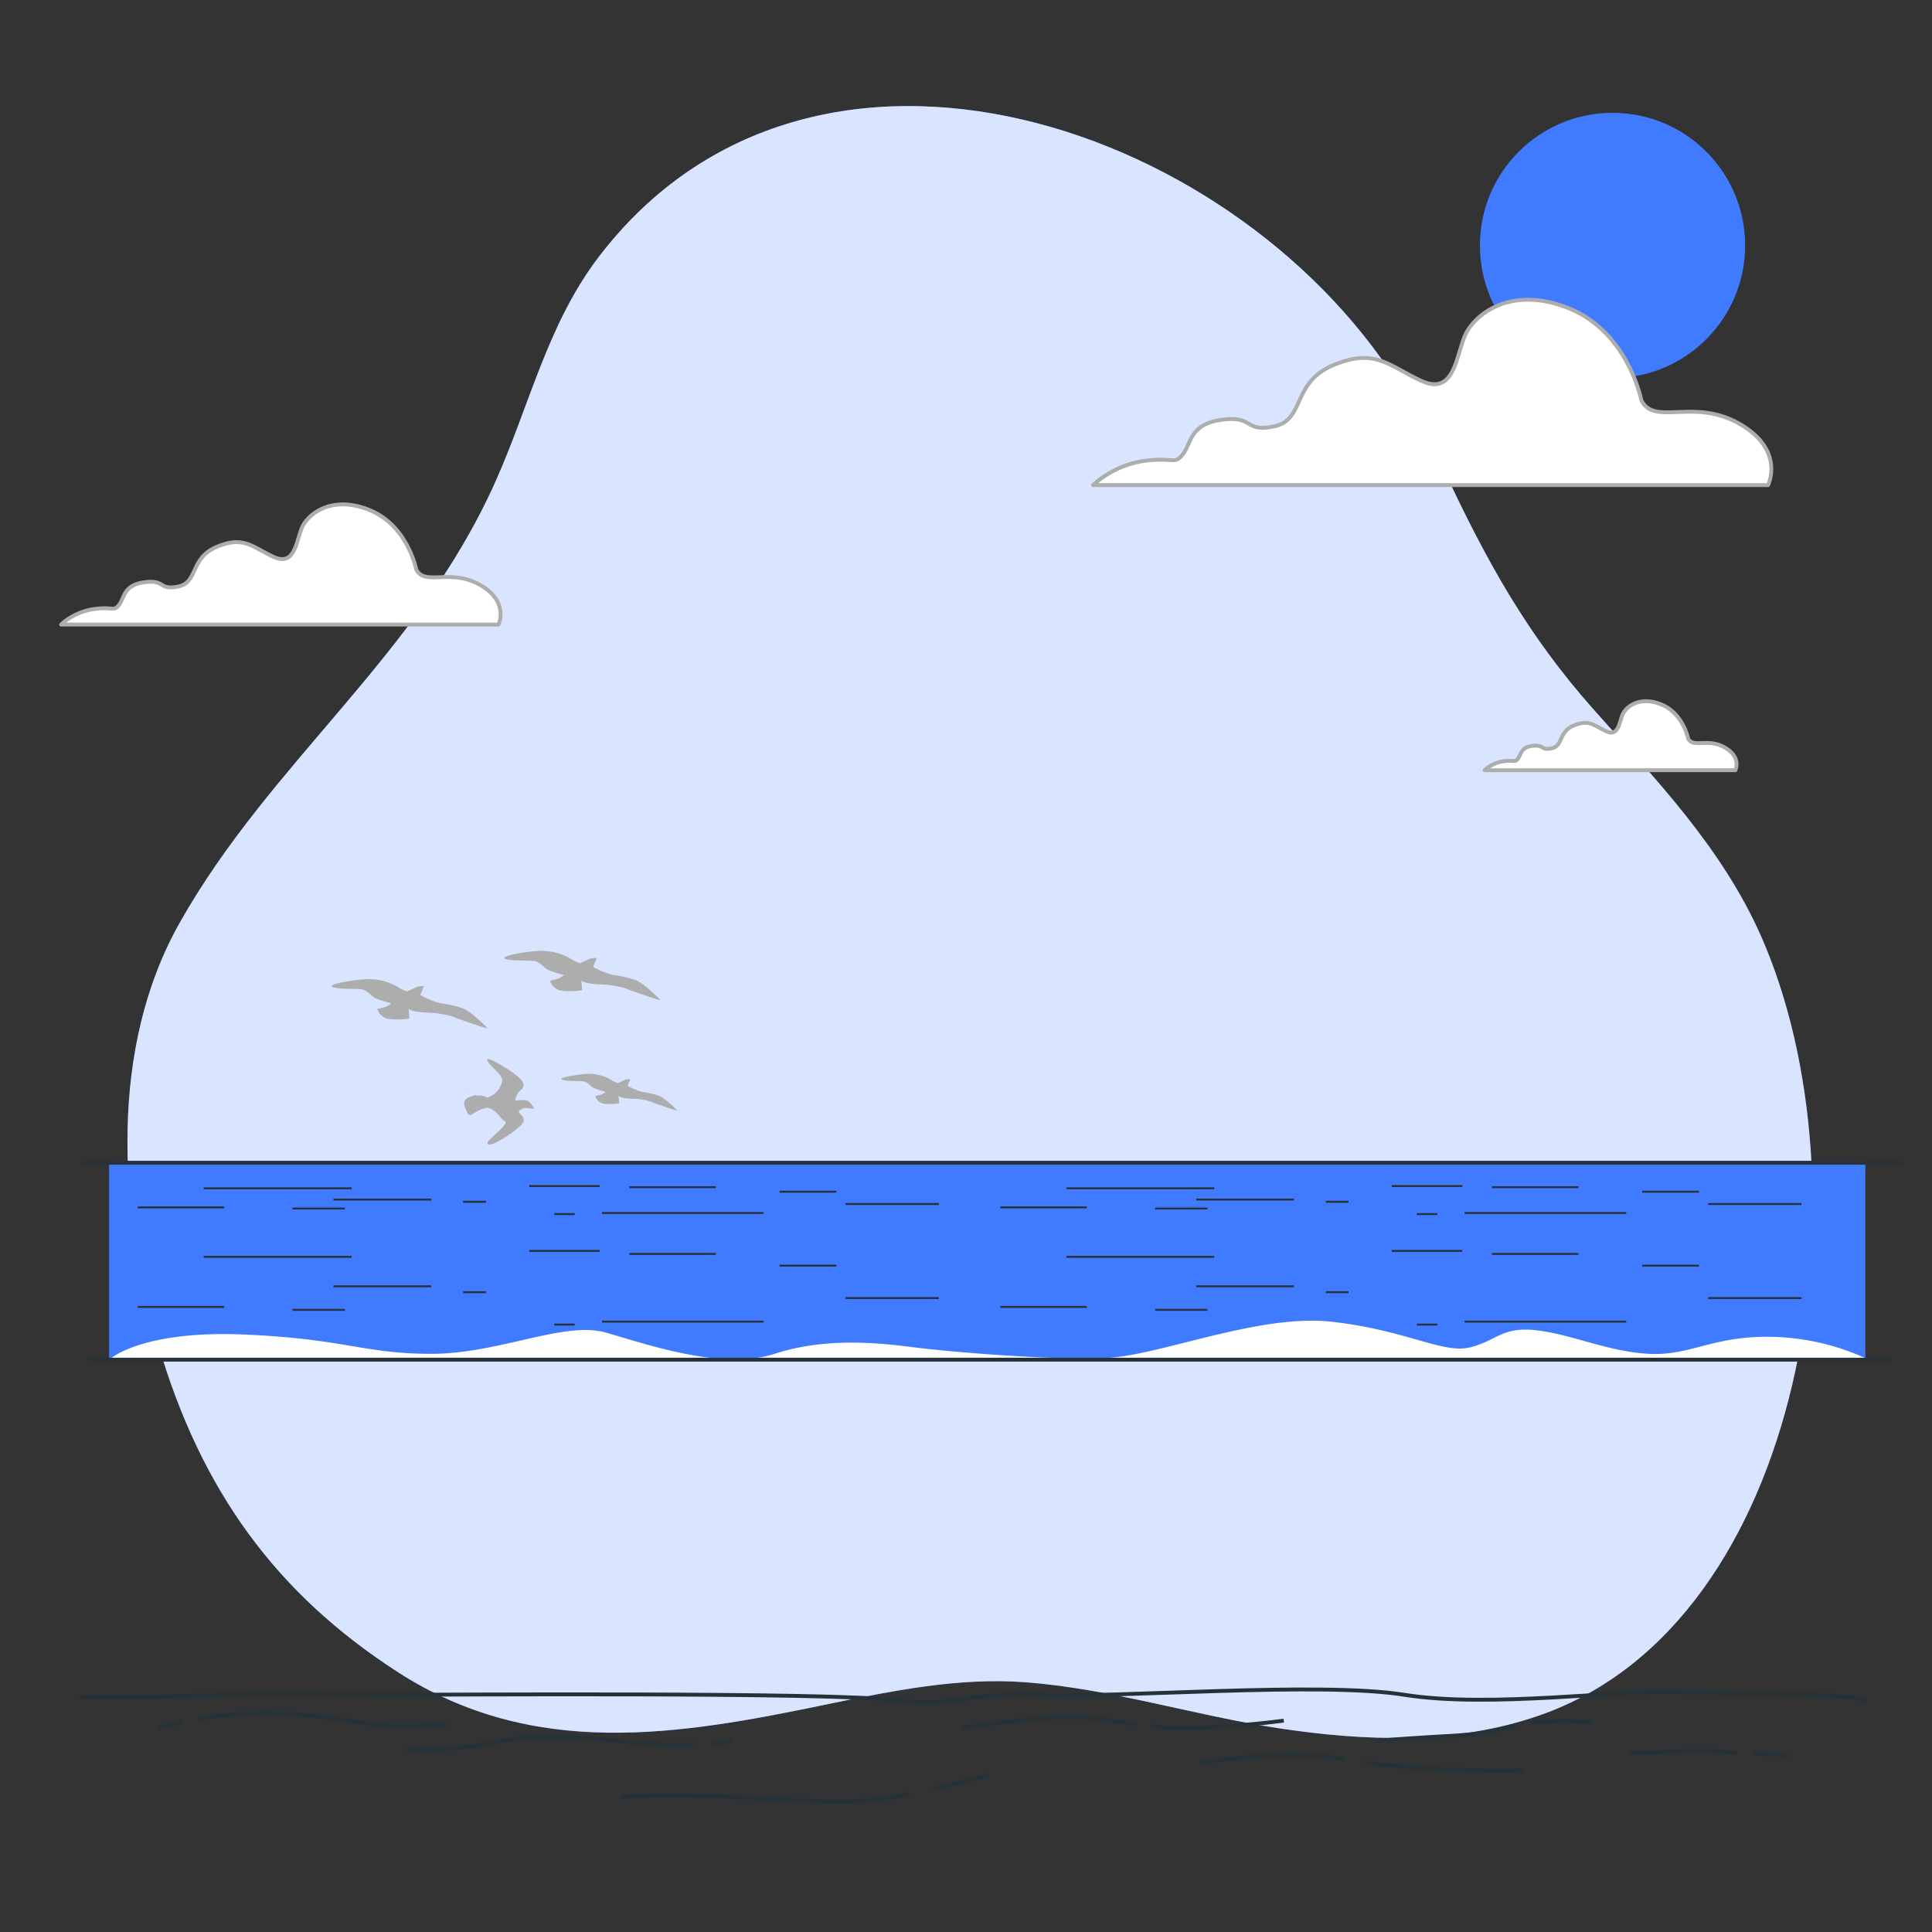 <svg xmlns="http://www.w3.org/2000/svg" viewBox="0 0 500 500"><rect x="0" y="0" width="500" height="500" fill="#333333" stroke="none"/><g id="freepik--background-simple--inject-74"><path d="M373.6,121.47c-3-6.49-6.21-12.89-9.82-19C322,32.17,210.27-6.11,154.89,66.57c-13.2,17.33-17.8,38.26-26.69,58.13-20.2,45.18-58,72.19-81.63,114-18.35,32.44-15.9,74-5.67,109.07,11.13,38.1,30.7,64.71,62,84.93,35.1,22.68,72.65,16.38,110.59,8.49,17.07-3.54,34.66-7.17,52.11-5.81,21.85,1.69,43.41,8.53,65.09,11.85,22.54,3.45,45.93,4.27,67.64-3.26,69.53-24.1,86-137,57.41-201.73-10.12-22.9-27.27-40.57-43.2-58.49C395.36,164.43,384.82,145.49,373.6,121.47Z" style="fill:#407BFF"></path><path d="M373.6,121.47c-3-6.49-6.21-12.89-9.82-19C322,32.17,210.27-6.11,154.89,66.57c-13.2,17.33-17.8,38.26-26.69,58.13-20.2,45.18-58,72.19-81.63,114-18.35,32.44-15.9,74-5.67,109.07,11.13,38.1,30.7,64.71,62,84.93,35.1,22.68,72.65,16.38,110.59,8.49,17.07-3.54,34.66-7.17,52.11-5.81,21.85,1.69,43.41,8.53,65.09,11.85,22.54,3.45,45.93,4.27,67.64-3.26,69.53-24.1,86-137,57.41-201.73-10.12-22.9-27.27-40.57-43.2-58.49C395.36,164.43,384.82,145.49,373.6,121.47Z" style="fill:#fff;opacity:0.8"></path></g><g id="freepik--Sun--inject-74"><circle cx="417.32" cy="63.52" r="34.32" style="fill:#407BFF"></circle></g><g id="freepik--Clouds--inject-74"><path d="M424.78,103.59s-3.39-17.53-18.65-23.75-24.88,1.7-27.14,7.35-2.82,15.27-11.3,11.31-11.87-8.48-22.62-4-7.34,14.13-15.26,15.83-5.09-2.83-13.56-1.7-7.92,6.22-10.18,9-2.26.56-10.18,1.69a25,25,0,0,0-13,6.22H457.57s4.52-9-7.35-15.83S428.17,110.37,424.78,103.59Z" style="fill:#fff;stroke:#adadad;stroke-linecap:round;stroke-linejoin:round"></path><path d="M107.72,147.38S105.52,136,95.64,132s-16.12,1.1-17.58,4.76-1.83,9.89-7.33,7.33-7.69-5.49-14.65-2.56-4.76,9.15-9.89,10.25-3.29-1.83-8.79-1.1-5.12,4-6.59,5.86-1.46.37-6.59,1.1a16.12,16.12,0,0,0-8.42,4H129s2.93-5.86-4.76-10.26S109.92,151.77,107.72,147.38Z" style="fill:#fff;stroke:#adadad;stroke-linecap:round;stroke-linejoin:round"></path><path d="M436.88,191.14s-1.26-6.51-6.93-8.82-9.24.63-10.08,2.73-1.05,5.67-4.2,4.2-4.41-3.15-8.4-1.47-2.73,5.25-5.67,5.88-1.89-1-5-.63-2.94,2.31-3.78,3.36-.84.21-3.78.63a9.28,9.28,0,0,0-4.83,2.31h64.89s1.68-3.36-2.73-5.88S438.14,193.66,436.88,191.14Z" style="fill:#fff;stroke:#adadad;stroke-linecap:round;stroke-linejoin:round"></path></g><g id="freepik--Birds--inject-74"><path d="M108.78,257.49l.94-2.26a4.08,4.08,0,0,0-2.26.37c-1.13.57-2.08,1-2.08,1a9.64,9.64,0,0,1-2.64-1.32,15.36,15.36,0,0,0-7.55-1.89c-2.45,0-11.14,1.32-9.06,2.07s7,.19,8.12.76,1.88,1.51,2.83,2.08a24.61,24.61,0,0,0,4.15,1.32,3.84,3.84,0,0,1-2.08,1.13l-1.51.38a3.73,3.73,0,0,0,3.59,2.64,18.53,18.53,0,0,0,4.72-.19l-.19-2.64s0,.94,4.91,1.13,7.17,1.32,7.17,1.32,8.87,3.21,8.3,2.64-4.34-4.34-6.41-5.09a31.76,31.76,0,0,0-5.85-1.32A21.56,21.56,0,0,1,108.78,257.49Z" style="fill:#adadad"></path><path d="M153.49,250.22l.94-2.26a4.08,4.08,0,0,0-2.26.37c-1.14.57-2.08.95-2.08.95a9.64,9.64,0,0,1-2.64-1.32,15.49,15.49,0,0,0-7.55-1.89c-2.45,0-11.14,1.32-9.06,2.08s7,.18,8.12.75,1.88,1.51,2.83,2.08a24.61,24.61,0,0,0,4.15,1.32,3.84,3.84,0,0,1-2.08,1.13l-1.51.38a3.73,3.73,0,0,0,3.59,2.64,18.53,18.53,0,0,0,4.72-.19l-.19-2.64s0,.94,4.91,1.13,7.17,1.32,7.17,1.32,8.87,3.21,8.3,2.65-4.34-4.35-6.41-5.1a32.51,32.51,0,0,0-5.86-1.32A21.62,21.62,0,0,1,153.49,250.22Z" style="fill:#adadad"></path><path d="M162.42,281l.7-1.69a3,3,0,0,0-1.68.29c-.85.42-1.55.7-1.55.7a7.25,7.25,0,0,1-2-1,11.51,11.51,0,0,0-5.62-1.4c-1.83,0-8.29,1-6.75,1.54s5.2.15,6,.57,1.4,1.12,2.11,1.54a18.23,18.23,0,0,0,3.09,1,2.82,2.82,0,0,1-1.55.84l-1.12.28a2.77,2.77,0,0,0,2.67,2,13.88,13.88,0,0,0,3.51-.14l-.14-2s0,.7,3.66.84a14.15,14.15,0,0,1,5.34,1s6.6,2.39,6.18,2-3.23-3.24-4.78-3.8a24.31,24.31,0,0,0-4.35-1A15.92,15.92,0,0,1,162.42,281Z" style="fill:#adadad"></path><path d="M133.32,284.86a4.53,4.53,0,0,1,.94-2.27c.75-.75,1.89-1.32.75-3s-9.81-7-8.87-5.09,4.34,3.77,3.78,5.47a5.86,5.86,0,0,1-2.08,3.21l-1.7.94a3,3,0,0,0-2.07-.56c-1.51,0-.19-.38-1.51,0s-3,.94-2.27,2.83.95,2.64,2.08,1.88a10.17,10.17,0,0,1,3.21-1.51c1.32-.37,3,1.14,4,2.46s2.27.75,0,3-4.34,3.77-3,4,8.31-4.34,8.87-5.85-1.51-2.26-1.13-2.83a2.27,2.27,0,0,1,2.08-.76l1.88.19s-1.13-2.26-2.45-2.26A16.57,16.57,0,0,0,133.32,284.86Z" style="fill:#adadad"></path></g><g id="freepik--Water--inject-74"><rect x="28.23" y="300.44" width="454.52" height="51" style="fill:#407BFF"></rect><line x1="21.53" y1="300.92" x2="492.12" y2="300.92" style="fill:none;stroke:#263238;stroke-miterlimit:10"></line><path d="M28.6,351.63s8.18-7.36,34.44-6.26,31.07,5,48.58,5,34.41-8.54,45.08-5.52,30.19,9.94,43.76,5.52,27.57-2.76,36.33-1.65,34.57,3.31,49,2.76,39.83-11.6,59.09-9.39,28.45,8.28,35.45,6.63,8.31-5.53,17.5-4.42,18.39,5.52,28.89,6.07,16.19-4.42,30.64-4.42a61.82,61.82,0,0,1,25.38,5.53Z" style="fill:#fff"></path><line x1="52.71" y1="307.53" x2="91" y2="307.53" style="fill:none;stroke:#263238;stroke-miterlimit:10;stroke-width:0.5px"></line><line x1="86.29" y1="310.44" x2="111.62" y2="310.44" style="fill:none;stroke:#263238;stroke-miterlimit:10;stroke-width:0.5px"></line><line x1="35.63" y1="312.47" x2="58.01" y2="312.47" style="fill:none;stroke:#263238;stroke-miterlimit:10;stroke-width:0.5px"></line><line x1="136.95" y1="306.95" x2="155.21" y2="306.95" style="fill:none;stroke:#263238;stroke-miterlimit:10;stroke-width:0.5px"></line><line x1="119.86" y1="311.02" x2="125.75" y2="311.02" style="fill:none;stroke:#263238;stroke-miterlimit:10;stroke-width:0.5px"></line><line x1="75.68" y1="312.76" x2="89.23" y2="312.76" style="fill:none;stroke:#263238;stroke-miterlimit:10;stroke-width:0.5px"></line><line x1="155.79" y1="313.92" x2="197.62" y2="313.92" style="fill:none;stroke:#263238;stroke-miterlimit:10;stroke-width:0.5px"></line><line x1="162.86" y1="307.24" x2="185.25" y2="307.24" style="fill:none;stroke:#263238;stroke-miterlimit:10;stroke-width:0.5px"></line><line x1="143.42" y1="314.21" x2="148.73" y2="314.21" style="fill:none;stroke:#263238;stroke-miterlimit:10;stroke-width:0.5px"></line><line x1="201.74" y1="308.41" x2="216.47" y2="308.41" style="fill:none;stroke:#263238;stroke-miterlimit:10;stroke-width:0.5px"></line><line x1="218.82" y1="311.6" x2="242.97" y2="311.6" style="fill:none;stroke:#263238;stroke-miterlimit:10;stroke-width:0.5px"></line><line x1="275.96" y1="307.53" x2="314.25" y2="307.53" style="fill:none;stroke:#263238;stroke-miterlimit:10;stroke-width:0.5px"></line><line x1="309.54" y1="310.44" x2="334.86" y2="310.44" style="fill:none;stroke:#263238;stroke-miterlimit:10;stroke-width:0.5px"></line><line x1="258.88" y1="312.47" x2="281.26" y2="312.47" style="fill:none;stroke:#263238;stroke-miterlimit:10;stroke-width:0.5px"></line><line x1="360.19" y1="306.95" x2="378.45" y2="306.95" style="fill:none;stroke:#263238;stroke-miterlimit:10;stroke-width:0.5px"></line><line x1="343.11" y1="311.02" x2="349" y2="311.02" style="fill:none;stroke:#263238;stroke-miterlimit:10;stroke-width:0.5px"></line><line x1="298.93" y1="312.76" x2="312.48" y2="312.76" style="fill:none;stroke:#263238;stroke-miterlimit:10;stroke-width:0.5px"></line><line x1="379.04" y1="313.92" x2="420.87" y2="313.92" style="fill:none;stroke:#263238;stroke-miterlimit:10;stroke-width:0.5px"></line><line x1="386.11" y1="307.24" x2="408.5" y2="307.24" style="fill:none;stroke:#263238;stroke-miterlimit:10;stroke-width:0.5px"></line><line x1="366.67" y1="314.21" x2="371.97" y2="314.21" style="fill:none;stroke:#263238;stroke-miterlimit:10;stroke-width:0.5px"></line><line x1="424.99" y1="308.41" x2="439.71" y2="308.41" style="fill:none;stroke:#263238;stroke-miterlimit:10;stroke-width:0.5px"></line><line x1="442.07" y1="311.6" x2="466.22" y2="311.6" style="fill:none;stroke:#263238;stroke-miterlimit:10;stroke-width:0.5px"></line><line x1="52.71" y1="325.27" x2="91" y2="325.27" style="fill:none;stroke:#263238;stroke-miterlimit:10;stroke-width:0.5px"></line><line x1="86.29" y1="332.89" x2="111.62" y2="332.89" style="fill:none;stroke:#263238;stroke-miterlimit:10;stroke-width:0.5px"></line><line x1="35.63" y1="338.23" x2="58.01" y2="338.23" style="fill:none;stroke:#263238;stroke-miterlimit:10;stroke-width:0.5px"></line><line x1="136.95" y1="323.74" x2="155.21" y2="323.74" style="fill:none;stroke:#263238;stroke-miterlimit:10;stroke-width:0.5px"></line><line x1="119.86" y1="334.42" x2="125.75" y2="334.42" style="fill:none;stroke:#263238;stroke-miterlimit:10;stroke-width:0.5px"></line><line x1="75.68" y1="338.99" x2="89.23" y2="338.99" style="fill:none;stroke:#263238;stroke-miterlimit:10;stroke-width:0.5px"></line><line x1="155.79" y1="342.04" x2="197.62" y2="342.04" style="fill:none;stroke:#263238;stroke-miterlimit:10;stroke-width:0.5px"></line><line x1="162.86" y1="324.51" x2="185.25" y2="324.51" style="fill:none;stroke:#263238;stroke-miterlimit:10;stroke-width:0.5px"></line><line x1="143.42" y1="342.8" x2="148.73" y2="342.8" style="fill:none;stroke:#263238;stroke-miterlimit:10;stroke-width:0.5px"></line><line x1="201.74" y1="327.55" x2="216.47" y2="327.55" style="fill:none;stroke:#263238;stroke-miterlimit:10;stroke-width:0.5px"></line><line x1="218.82" y1="335.94" x2="242.97" y2="335.94" style="fill:none;stroke:#263238;stroke-miterlimit:10;stroke-width:0.5px"></line><line x1="275.96" y1="325.27" x2="314.25" y2="325.27" style="fill:none;stroke:#263238;stroke-miterlimit:10;stroke-width:0.5px"></line><line x1="309.54" y1="332.89" x2="334.86" y2="332.89" style="fill:none;stroke:#263238;stroke-miterlimit:10;stroke-width:0.5px"></line><line x1="258.88" y1="338.23" x2="281.26" y2="338.23" style="fill:none;stroke:#263238;stroke-miterlimit:10;stroke-width:0.5px"></line><line x1="360.19" y1="323.74" x2="378.45" y2="323.74" style="fill:none;stroke:#263238;stroke-miterlimit:10;stroke-width:0.5px"></line><line x1="343.11" y1="334.42" x2="349" y2="334.42" style="fill:none;stroke:#263238;stroke-miterlimit:10;stroke-width:0.5px"></line><line x1="298.93" y1="338.99" x2="312.48" y2="338.99" style="fill:none;stroke:#263238;stroke-miterlimit:10;stroke-width:0.5px"></line><line x1="379.04" y1="342.04" x2="420.87" y2="342.04" style="fill:none;stroke:#263238;stroke-miterlimit:10;stroke-width:0.5px"></line><line x1="386.11" y1="324.51" x2="408.5" y2="324.51" style="fill:none;stroke:#263238;stroke-miterlimit:10;stroke-width:0.5px"></line><line x1="366.67" y1="342.8" x2="371.97" y2="342.8" style="fill:none;stroke:#263238;stroke-miterlimit:10;stroke-width:0.5px"></line><line x1="424.99" y1="327.55" x2="439.71" y2="327.55" style="fill:none;stroke:#263238;stroke-miterlimit:10;stroke-width:0.5px"></line><line x1="442.07" y1="335.94" x2="466.22" y2="335.94" style="fill:none;stroke:#263238;stroke-miterlimit:10;stroke-width:0.5px"></line><line x1="22.92" y1="351.88" x2="489.34" y2="351.88" style="fill:none;stroke:#263238;stroke-miterlimit:10"></line></g><g id="freepik--Floor--inject-74"><path d="M20.62,439.31s21.34,0,35.81-.7,35.05,0,46.47,0,112.51-.71,128.75,1.4,17.56-2.33,37.33-1.4,72.38-3.53,94.47,0,56.38-1.41,70.85-.71,41.9,0,48.76,2.11" style="fill:none;stroke:#263238;stroke-miterlimit:10"></path><path d="M392.2,446.72c-8.71,2.37-14.86,2.37-22.55,2.85s-13.32.94-13.32.94" style="fill:none;stroke:#263238;stroke-miterlimit:10"></path><path d="M412.19,445.78a67.5,67.5,0,0,0-15.95.12" style="fill:none;stroke:#263238;stroke-miterlimit:10"></path><path d="M353.33,456.18c15,2,36.87,2.33,40.92,1.91" style="fill:none;stroke:#263238;stroke-miterlimit:10"></path><path d="M310.72,456.2s22.55-3.79,36.9-.95" style="fill:none;stroke:#263238;stroke-miterlimit:10"></path><path d="M179.5,451.53a143.77,143.77,0,0,1-20-1c-21-2.37-26.14-.47-34.34.95s-20,1.42-20,1.42" style="fill:none;stroke:#263238;stroke-miterlimit:10"></path><path d="M189.77,450.51a37.5,37.5,0,0,1-5.69.78" style="fill:none;stroke:#263238;stroke-miterlimit:10"></path><path d="M51.31,444.8a103.43,103.43,0,0,1,17-1.39c16.4,0,26.65,3.31,34.85,3.31s12.81-.47,12.81-.47" style="fill:none;stroke:#263238;stroke-miterlimit:10"></path><path d="M41.16,447.2A55.46,55.46,0,0,1,47,445.63" style="fill:none;stroke:#263238;stroke-miterlimit:10"></path><path d="M235.29,464.32a95.8,95.8,0,0,1-13.23,1.83c-11.27.47-24.09-.95-40.49-1.42s-21,.47-21,.47" style="fill:none;stroke:#263238;stroke-miterlimit:10"></path><path d="M255.88,459.52s-6.65,1.81-14.53,3.55" style="fill:none;stroke:#263238;stroke-miterlimit:10"></path><path d="M297.94,446.75a76.2,76.2,0,0,0,8.17.45,237.72,237.72,0,0,0,26.13-1.9" style="fill:none;stroke:#263238;stroke-miterlimit:10"></path><path d="M248.71,447.2s18.45-2.85,28.19-2.85c6,0,11.15,1.07,17,1.9" style="fill:none;stroke:#263238;stroke-miterlimit:10"></path><path d="M453.77,453.76c5.56.31,9.16.54,9.16.54" style="fill:none;stroke:#263238;stroke-miterlimit:10"></path><path d="M421.41,453.83s14.87-.95,24.6-.47l3.61.18" style="fill:none;stroke:#263238;stroke-miterlimit:10"></path></g></svg>